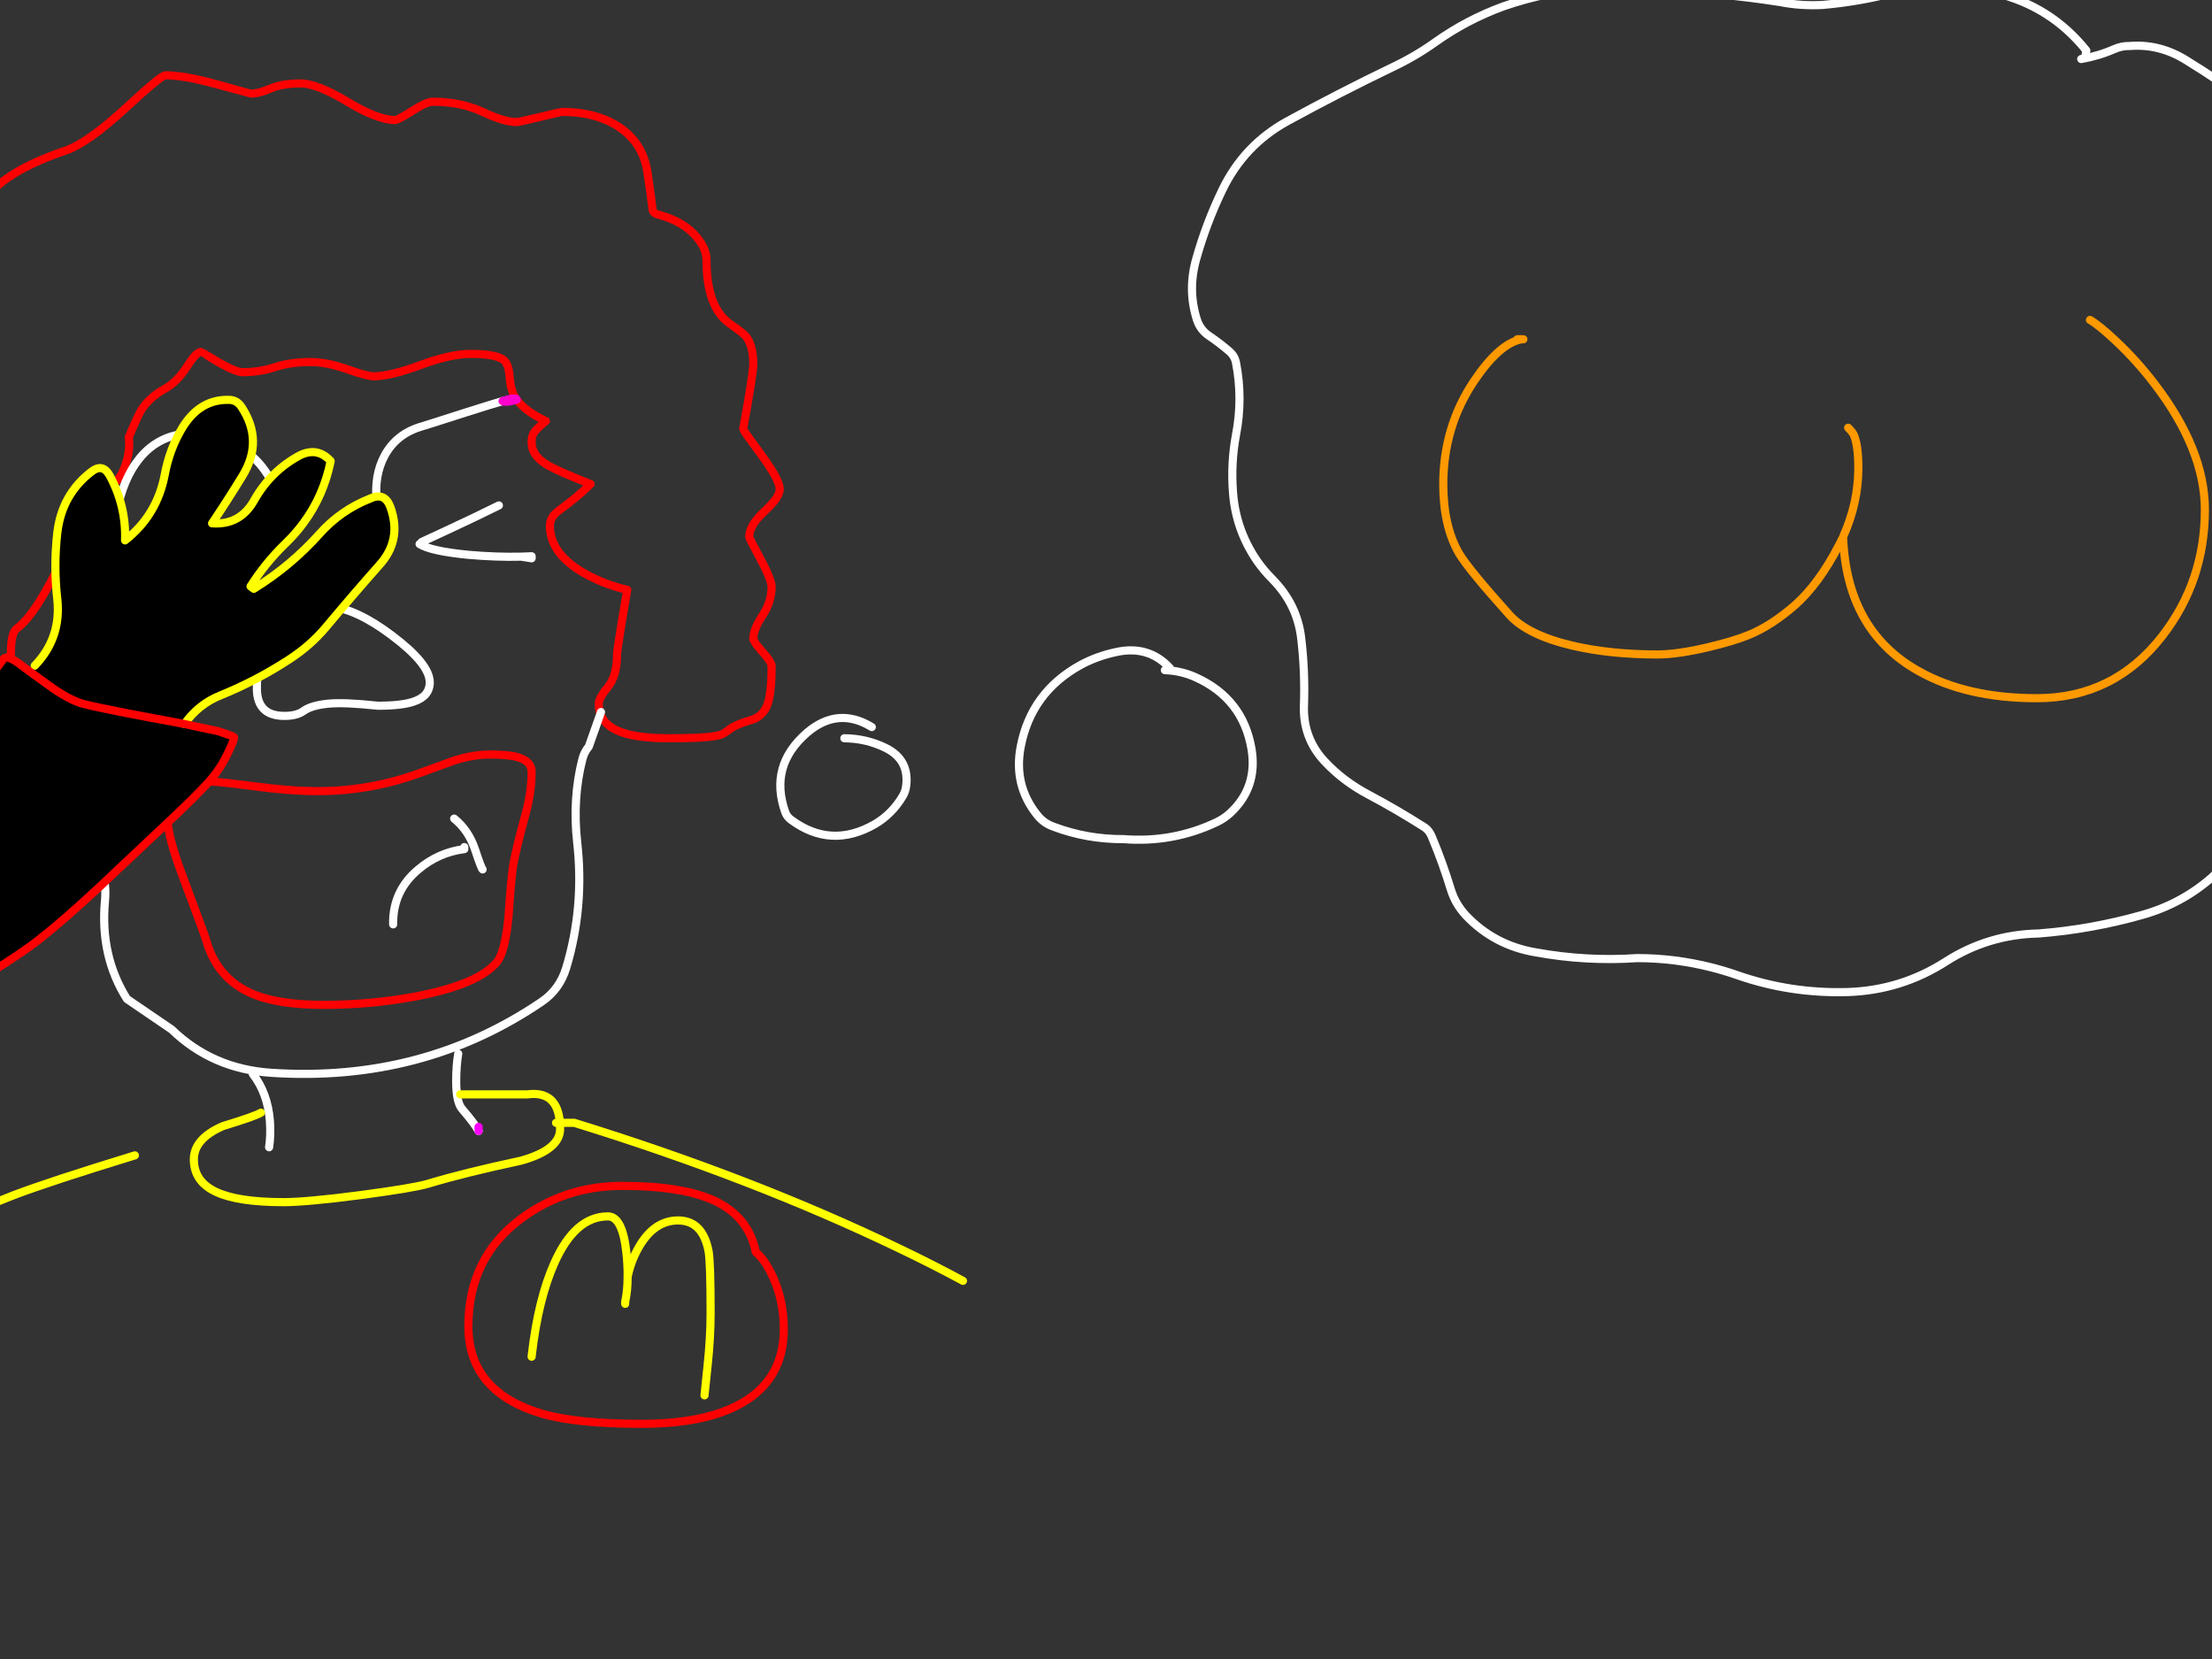 <?xml version="1.0" encoding="utf-8"?>
<svg id="EdithAnim08" image-rendering="inherit" baseProfile="basic" version="1.1" x="0px" y="0px" width="800" height="600" xmlns="http://www.w3.org/2000/svg" xmlns:xlink="http://www.w3.org/1999/xlink">
  <rect width="100%" height="100%" fill="#333333" stroke="none"/>
  <g id="Ronaldf146r1" overflow="visible">
    <g id="Ronaldf27r1">
      <g id="RonaldFacef1r1">
        <path id="Layer4_0_1_STROKES" stroke="#F00" stroke-width="2.942" stroke-linejoin="round" stroke-linecap="round" fill="none" d="M217.134,258.179 Q218.752,262.665 224.709,264.798 230.667,267.005 242.288,267.005 258.542,267.005 261.484,265.387 262.44,264.872 264.426,263.327 266.927,261.783 271.708,260.385 275.974,259.135 277.592,254.722 279.063,250.53 279.063,240.895 279.063,239.424 275.753,235.746 272.443,231.995 272.443,230.965 272.443,227.656 275.753,222.654 279.063,217.653 279.063,212.21 279.063,209.709 275.018,202.134 270.972,194.632 270.972,194.19 270.972,189.998 276.489,184.923 282.005,179.848 282.005,176.906 282.005,173.596 275.385,164.55 268.766,155.577 268.766,155.209 272.443,135.13 272.443,131.673 272.443,125.053 269.795,121.67 268.839,120.493 263.985,117.11 255.527,111.152 255.527,94.162 255.527,89.97 251.996,85.778 248.098,81.144 241.552,78.717 238.463,77.687 237.581,77.466 236.404,77.025 236.036,76.069 235.521,71.288 234.197,62.536 232.579,51.43 223.385,45.619 215.295,40.471 203.306,40.471 202.865,40.471 195.289,42.309 187.714,44.148 186.758,44.148 182.344,44.148 174.548,40.471 166.678,36.793 156.528,36.793 154.322,36.793 149.1,40.103 143.878,43.413 142.922,43.413 136.596,43.413 125.637,36.793 114.605,30.174 108.721,30.174 102.101,30.174 97.836,32.012 93.643,33.851 90.701,33.851 90.554,33.851 78.565,30.541 66.65,27.232 59.81,27.232 58.266,27.232 45.468,39.073 31.714,51.724 23.771,54.445 -2.781,63.418 -7.415,76.216 -9.106,80.776 -8.665,88.058 -8.444,92.103 -7.856,100.782 -7.856,102.621 -11.754,105.121 -17.197,108.21 -20.359,110.196 -32.863,118.14 -32.863,128.731 -32.863,129.687 -32.127,132.997 -31.392,136.306 -31.392,137.189 -31.392,139.543 -35.511,143.735 -38.011,146.309 -44.631,152.267 -57.87,164.77 -57.87,174.332 -57.87,181.393 -49.412,185.585 -44.631,187.865 -43.601,188.674 -40.953,190.66 -40.953,193.455 -40.953,194.19 -45.366,202.428 -49.779,210.592 -49.779,215.152 -49.779,220.153 -45.366,224.493 -40.953,228.832 -40.953,231.333 -40.953,235.158 -43.16,240.306 -45.366,245.381 -45.366,247.514 -45.366,251.633 -43.16,253.03 -41.836,253.839 -38.379,254.722 -31.392,257.59 -31.392,274.36 M-30.656,270.682 Q-22.492,273.918 -21.389,274.286 -18.741,275.095 -15.211,275.095 -1.163,275.095 1.559,265.607 2.515,262.298 2.882,255.09 3.397,245.822 3.912,241.998 3.839,237.511 3.986,234.422 4.206,228.685 6.119,227.288 10.605,223.978 15.974,214.711 20.534,206.988 21.564,203.016 23.771,194.484 25.977,190.366 30.17,182.422 38.481,177.274 43.629,174.038 45.615,167.418 47.16,162.564 46.571,158.151 49.807,150.354 51.278,148.001 54.22,143.588 59.81,140.499 64.15,138.072 67.901,132.188 71.063,127.26 72.681,127.26 72.829,127.26 78.86,130.937 85.332,134.615 87.759,134.615 93.864,134.615 99.454,132.776 105.043,130.937 112.398,130.937 118.135,130.937 125.49,133.512 132.772,136.086 135.199,136.086 141.083,136.086 152.042,132.041 163.001,127.995 170.135,127.995 179.182,127.995 182.05,130.128 183.889,131.526 184.257,135.718 184.625,140.793 186.169,143.514 186.39,143.882 186.61,144.176 186.758,144.397 186.905,144.544 189.994,148.81 197.422,152.267 193.965,155.135 193.156,156.386 192.274,157.636 192.274,159.99 192.274,165.064 198.599,168.521 202.497,170.728 213.603,175.067 209.264,179.407 202.056,184.702 198.893,186.982 198.893,190.145 198.893,200.81 212.721,208.091 219.634,211.695 226.842,213.313 L225.003,224.199 Q223.165,235.305 223.165,236.849 223.165,244.425 219.855,248.47 216.545,252.515 216.545,254.501 216.545,256.487 217.134,258.179 M70.107,283.921 Q62.679,285.098 61.208,287.746 60.546,288.849 60.546,295.689 60.546,302.456 66.356,317.681 74.005,338.054 74.52,339.893 78.418,353.794 90.995,359.31 100.41,363.429 117.179,363.429 134.316,363.429 150.939,360.266 172.93,356 179.697,347.983 182.565,344.6 183.889,331.876 184.845,317.534 185.654,312.606 186.758,306.575 190.067,294.439 192.274,286.422 192.274,279.141 192.274,275.022 186.39,273.624 183.301,272.889 177.122,272.889 171.312,272.889 164.619,274.948 163.883,275.169 152.042,279.508 133.949,286.128 114.973,286.128 104.896,286.128 91.216,284.289 77.609,282.45 72.314,282.45 M258.837,434.478 Q247.216,428.888 225.003,428.888 204.557,428.888 188.596,440.656 169.4,454.851 169.4,479.638 169.4,503.394 195.951,511.264 208.455,514.942 231.991,514.942 254.938,514.942 268.03,507.587 283.476,498.908 283.476,480.741 283.476,469.267 278.621,459.926 276.194,455.219 273.326,452.792 270.825,440.289 258.837,434.478Z" test="RonaldFace"/>
        <path id="Layer4_0_2_STROKES" stroke="#FFF" stroke-width="2.942" stroke-linejoin="round" stroke-linecap="round" fill="none" d="M217.134,258.179 L217.354,257.517 M181.756,145.059 Q177.711,146.236 168.664,149.104 152.851,154.179 151.748,154.473 143.216,157.195 139.097,164.77 135.199,172.052 136.302,181.687 M119.459,219.344 Q114.531,221.772 110.854,226.626 107.618,230.818 102.469,231.701 96.953,232.583 94.746,237.217 92.908,241.115 92.908,248.985 92.908,258.914 102.837,258.914 107.324,258.914 109.751,257.149 112.619,255.09 118.65,254.501 124.461,253.913 136.67,255.237 145.275,255.237 149.541,253.766 155.425,251.853 155.425,246.779 155.425,240.085 141.671,229.788 129.094,220.301 119.459,219.344Z M3.25,270.02 Q27.669,287.525 36.642,314.077 38.554,319.667 37.966,325.845 36.127,345.777 45.909,361.296 L62.09,372.328 Q76.8,386.597 98.13,387.995 152.851,391.598 195.951,362.252 202.424,357.839 204.777,350.043 211.397,328.125 208.749,304.662 206.984,288.776 210.661,274.433 211.323,271.933 212.941,270.02 L217.134,258.179 M101.734,181.687 Q98.645,173.743 94.82,168.889 90.995,164.035 85.553,161.093 79.08,157.489 77.83,157.121 76.359,156.68 70.107,156.68 57.751,156.68 50.322,165.947 44.512,173.155 42.158,185.364 M91.437,388.436 Q96.806,395.35 97.615,405.426 97.983,410.574 97.321,414.914 M165.722,381.081 Q164.987,385.494 164.987,391.01 164.987,398.659 167.12,401.086 171.753,406.456 173.077,409.03" test="RonaldFace"/>
        <path id="Layer4_0_3_STROKES" stroke="#F0C" stroke-width="2.942" stroke-linejoin="round" stroke-linecap="round" fill="none" d="M181.756,145.059 Q184.551,144.176 184.845,144.176 L186.61,144.176 M186.905,144.544 Q186.316,144.691 185.507,144.912 182.712,145.647 181.756,145.059" test="RonaldFace"/>
        <path id="Layer4_0_4_STROKES" stroke="#F0F" stroke-width="2.942" stroke-linejoin="round" stroke-linecap="round" fill="none" d="M173.077,409.03 L173.077,407.559" test="RonaldFace"/>
        <path id="Layer4_0_5_STROKES" stroke="#FF0" stroke-width="2.942" stroke-linejoin="round" stroke-linecap="round" fill="none" d="M348.273,463.236 Q337.682,457.499 325.399,451.615 272.443,426.093 207.719,406.088 L202.497,406.088 Q202.571,407.118 202.571,408.294 202.571,415.796 188.449,419.768 167.782,424.181 154.69,428.153 149.394,429.697 130.565,432.198 110.927,434.772 102.469,434.772 86.068,434.772 78.198,431.095 70.107,427.344 70.107,419.327 70.107,411.825 80.625,407.265 92.246,403.734 94.379,402.41 M48.778,417.856 Q17.813,427.344 4.721,432.345 -19.109,441.539 -32.127,451.689 -40.659,458.308 -55.884,474.122 -63.386,481.918 -70.373,489.199 M166.458,395.791 L190.803,395.791 Q201.615,394.393 202.497,406.088 L201.1,406.088 M192.274,490.67 Q192.347,490.303 192.347,489.935 194.701,469.709 200.511,456.764 208.013,439.921 219.855,439.921 225.151,439.921 226.548,453.086 227.063,457.72 226.989,461.765 228.24,455.808 231.182,450.806 236.698,441.392 245.23,441.392 254.129,441.392 256.262,452.498 256.998,456.47 256.998,474.857 256.998,483.757 255.895,494.054 255.306,499.864 255.012,502.512 254.791,504.571 254.791,504.645 M226.989,461.765 Q226.989,466.84 226.107,470.812 L226.107,471.547" test="RonaldFace"/>
        <path id="Layer3_0_1_STROKES" stroke="#FFF" stroke-width="2.942" stroke-linejoin="round" stroke-linecap="round" fill="none" d="M180.432,182.79 Q171.827,187.056 161.53,191.837 153.072,195.735 152.483,196.029 152.483,196.765 151.748,196.765 155.793,199.339 169.473,200.663 179.623,201.545 188.523,201.325 190.435,201.251 192.274,201.178 L192.274,201.913 188.523,201.325 M142.186,334.303 Q141.966,322.241 151.306,314.445 158.588,308.266 167.929,307.09 L167.929,306.354 M164.251,296.057 Q169.473,300.249 171.827,307.31 174.107,314.15 174.548,314.445 M48.778,199.707 Q59.148,202.649 70.328,205.223 81.655,207.797 84.082,207.797 L84.817,207.797 Q78.639,210.665 68.195,218.02 57.383,225.523 56.133,226.185" test="RonaldFace"/>
      </g>
      <g id="Ronald-Thought-Bubblef6r1">
        <path id="Layer2_0_1_STROKES" stroke="#FFF" stroke-width="2.942" stroke-linejoin="round" stroke-linecap="round" fill="none" d="M754.174,20.609 L754.542,18.256 Q741.671,2.222 721.665,-2.559 702.248,-7.119 682.757,-2.118 671.136,.751 659.221,1.78 651.425,2.222 643.849,.751 620.534,-2.927 596.63,-3.442 586.554,-4.619 576.477,-4.324 559.634,-3.221 543.748,2.295 530.435,7.149 518.888,15.387 511.753,20.462 503.663,24.287 484.393,33.554 465.564,43.851 449.824,52.53 442.028,68.784 436.217,80.847 432.613,93.718 429.451,104.971 432.908,115.709 434.084,119.313 437.247,121.446 441.072,124.02 444.749,127.183 446.588,128.875 447.029,131.228 449.53,144.173 447.029,157.192 445.117,167.415 445.926,178.006 446.882,191.466 454.531,202.719 457.032,206.323 460.195,209.486 469.094,218.532 470.565,230.594 472.036,242.73 471.595,255.087 471.154,266.781 478.95,275.239 485.79,282.594 495.057,287.449 505.281,292.891 514.989,299.069 516.902,300.246 517.858,302.673 521.83,312.161 524.772,321.87 526.39,327.018 530.214,331.137 540.511,341.949 555.516,344.45 573.756,347.76 592.143,346.509 605.75,346.509 619.063,349.893 623.696,351.069 628.33,352.687 647.527,359.38 668.121,358.792 687.538,358.204 703.866,347.686 719.091,337.977 737.258,337.61 756.233,336.139 774.695,330.917 788.89,326.945 799.775,317.457 804.482,313.412 805.88,307.381 806.909,302.673 808.748,298.04 809.337,296.569 810.587,295.539 826.915,282.153 847.141,275.975 858.027,272.518 865.749,264.427 880.607,249.129 880.092,227.505 879.871,219.194 875.164,211.766 872.957,208.382 871.633,204.558 870.971,202.498 870.53,200.439 880.018,180.948 885.755,159.766 886.491,157.044 886.196,154.323 884.946,143.364 876.341,136.23 865.897,127.698 860.527,114.827 858.321,109.458 857.953,103.353 857.806,100.484 857.585,97.616 856.703,86.363 851.922,76.139 846.553,64.445 837.065,56.134 815.441,37.011 790.802,21.859 781.093,15.755 770.208,16.637 767.413,16.564 764.692,17.741 759.028,20.241 752.703,21.345 M423.126,241.627 Q415.403,233.242 403.708,235.816 396.721,237.287 390.764,240.524 372.891,250.379 369.14,270.091 366.492,283.992 375.097,294.73 377.451,297.746 381.055,298.996 393.191,303.556 406.356,303.482 424.229,304.88 440.116,297.304 442.69,296.054 444.823,294.142 454.973,284.801 452.619,270.826 449.53,252.659 432.393,244.937 427.171,242.583 421.287,242.362 M315.301,262.956 Q303.018,255.454 291.839,265.016 278.011,277.004 284.042,293.847 284.631,295.392 286.102,296.495 300.518,307.16 316.331,298.113 322.656,294.436 326.554,287.816 327.511,286.125 327.731,284.212 328.908,274.798 320.376,270.532 313.389,267.075 305.372,267.002" test="Ronald Thought Bubble"/>
        <path id="Layer2_0_2_STROKES" stroke="#F90" stroke-width="2.942" stroke-linejoin="round" stroke-linecap="round" fill="none" d="M550.955,122.697 L550.293,122.697 Q542.277,124.168 533.083,137.848 521.977,154.397 521.977,175.138 521.977,190.215 527.64,200.071 531.023,205.808 545.88,222.357 552.5,229.712 568.828,233.536 582.508,236.699 599.425,236.699 606.706,236.699 617.886,234.051 626.859,231.918 632.302,229.712 640.539,226.402 649.218,218.826 657.824,211.177 665.031,197.276 665.841,195.732 666.576,194.261 666.65,193.967 666.723,193.819 672.092,181.757 672.092,169.254 672.092,161.09 670.474,157.339 670.033,156.309 668.415,154.691 M666.576,194.261 Q667.9,228.094 693.79,242.657 711.221,252.512 736.596,252.512 764.545,252.512 781.976,230.08 797.421,210.221 797.421,184.331 797.421,162.634 779.255,138.878 772.856,130.493 765.28,123.359 759.175,117.622 755.866,115.709 M550.293,122.697 L548.749,122.697" test="Ronald Thought Bubble"/>
      </g>
      <g id="Ronald-Han">
        <path fill="#000" stroke="none" d="M-17.292,260.164 Q-30.016,275.094 -35.532,281.346 -43.917,290.687 -73.043,312.311 -110.406,340.186 -113.495,342.687 -126.587,353.499 -129.014,357.176 L-128.573,362.178 -.964,350.189 Q9.26,343.643 13.82,340.039 23.014,332.831 34.855,321.799 49.565,307.971 58.612,299.439 71.483,287.451 76.19,282.008 79.941,277.669 82.589,272.005 84.943,267.151 84.575,266.563 84.428,266.268 79.132,264.503 76,263.841 66.702,261.855 61.922,260.899 55.302,259.722 34.267,255.751 29.854,254.5 24.558,252.956 17.277,247.587 14.77,245.824 11.025,243.1 10.988,243.047 10.878,242.953 8.81,241.434 6.318,239.57 2.346,236.922 1.316,238.246 .434,239.423 -4.126,245.601 -8.098,249.646 -17.292,260.164 M87.296,147.117 L82.81,144.617 Q72.366,144.322 66.04,154.546 61.26,162.416 59.568,171.757 56.773,186.393 45.226,195.44 45.667,183.083 39.71,172.051 37.135,167.417 33.09,170.58 22.352,178.817 20.734,192.645 19.336,204.707 20.734,216.769 22.205,230.744 12.57,240.747 L11.025,243.1 Q14.77,245.824 17.277,247.587 24.558,252.956 29.854,254.5 34.267,255.751 55.302,259.722 61.922,260.899 66.702,261.855 71.851,254.574 79.941,251.411 92.739,246.189 104.286,238.687 112.303,233.539 118.114,226.551 127.528,215.298 137.163,204.413 145.474,195.293 141.209,183.451 139.149,177.861 133.927,180.288 123.262,184.481 115.687,192.939 105.169,204.707 91.783,212.945 L90.606,212.062 Q95.975,203.604 103.183,196.617 106.884,193.064 109.803,189.041 117.069,179.228 119.585,166.755 114.878,161.607 108.552,164.622 98.035,170.212 92.004,180.803 86.929,189.997 76.705,189.262 82.442,180.73 87.738,172.051 95.46,159.4 87.296,147.117Z" test="Ronald Han" stroke-width="1.471"/>
        <path id="Layer1_0_1_STROKES" stroke="#FF0" stroke-width="2.942" stroke-linejoin="round" stroke-linecap="round" fill="none" d="M82.81,144.617 Q72.366,144.322 66.04,154.546 61.26,162.416 59.568,171.757 56.773,186.393 45.226,195.44 45.667,183.083 39.71,172.051 37.135,167.417 33.09,170.58 22.352,178.817 20.734,192.645 19.336,204.707 20.734,216.769 22.205,230.744 12.57,240.747 M66.702,261.855 Q71.851,254.574 79.941,251.411 92.739,246.189 104.286,238.687 112.303,233.539 118.114,226.551 127.528,215.298 137.163,204.413 145.474,195.293 141.209,183.451 139.149,177.861 133.927,180.288 123.262,184.481 115.687,192.939 105.169,204.707 91.783,212.945 L90.606,212.062 Q95.975,203.604 103.183,196.617 106.884,193.064 109.803,189.078 117.069,179.228 119.585,166.755 114.878,161.607 108.552,164.622 98.035,170.212 92.004,180.803 86.929,189.997 76.705,189.262 82.442,180.73 87.738,172.051 95.46,159.4 87.296,147.117 85.605,144.617 82.81,144.617" test="Ronald Han"/>
        <path id="Layer1_0_2_STROKES" stroke="#F00" stroke-width="2.942" stroke-linejoin="round" stroke-linecap="round" fill="none" d="M11.062,243.1 Q14.77,245.824 17.277,247.587 24.558,252.956 29.854,254.5 34.267,255.751 55.302,259.722 61.922,260.899 66.702,261.855 M-129.014,357.176 Q-126.587,353.499 -113.495,342.687 -110.406,340.186 -73.043,312.311 -43.917,290.687 -35.532,281.346 -30.016,275.094 -17.292,260.164 -8.098,249.646 -4.126,245.601 .434,239.423 1.316,238.246 2.346,236.922 6.318,239.57 8.81,241.434 10.915,242.99 10.988,243.047 11.062,243.1 M-.964,350.189 Q9.26,343.643 13.82,340.039 23.014,332.831 34.855,321.799 49.565,307.971 58.612,299.439 71.483,287.451 76.19,282.008 79.941,277.669 82.589,272.005 84.943,267.151 84.575,266.563 84.428,266.268 79.132,264.503 76,263.841 66.702,261.855 M-129.014,357.176 Q-130.036,358.794 -130.522,362.398 L-128.536,362.214 M-131,368.65 Q-130.907,364.996 -130.522,362.398 M-.964,350.189 Q-4.568,352.543 -73.852,418.811" test="Ronald Han"/>
      </g>
    </g>
  </g>
</svg>